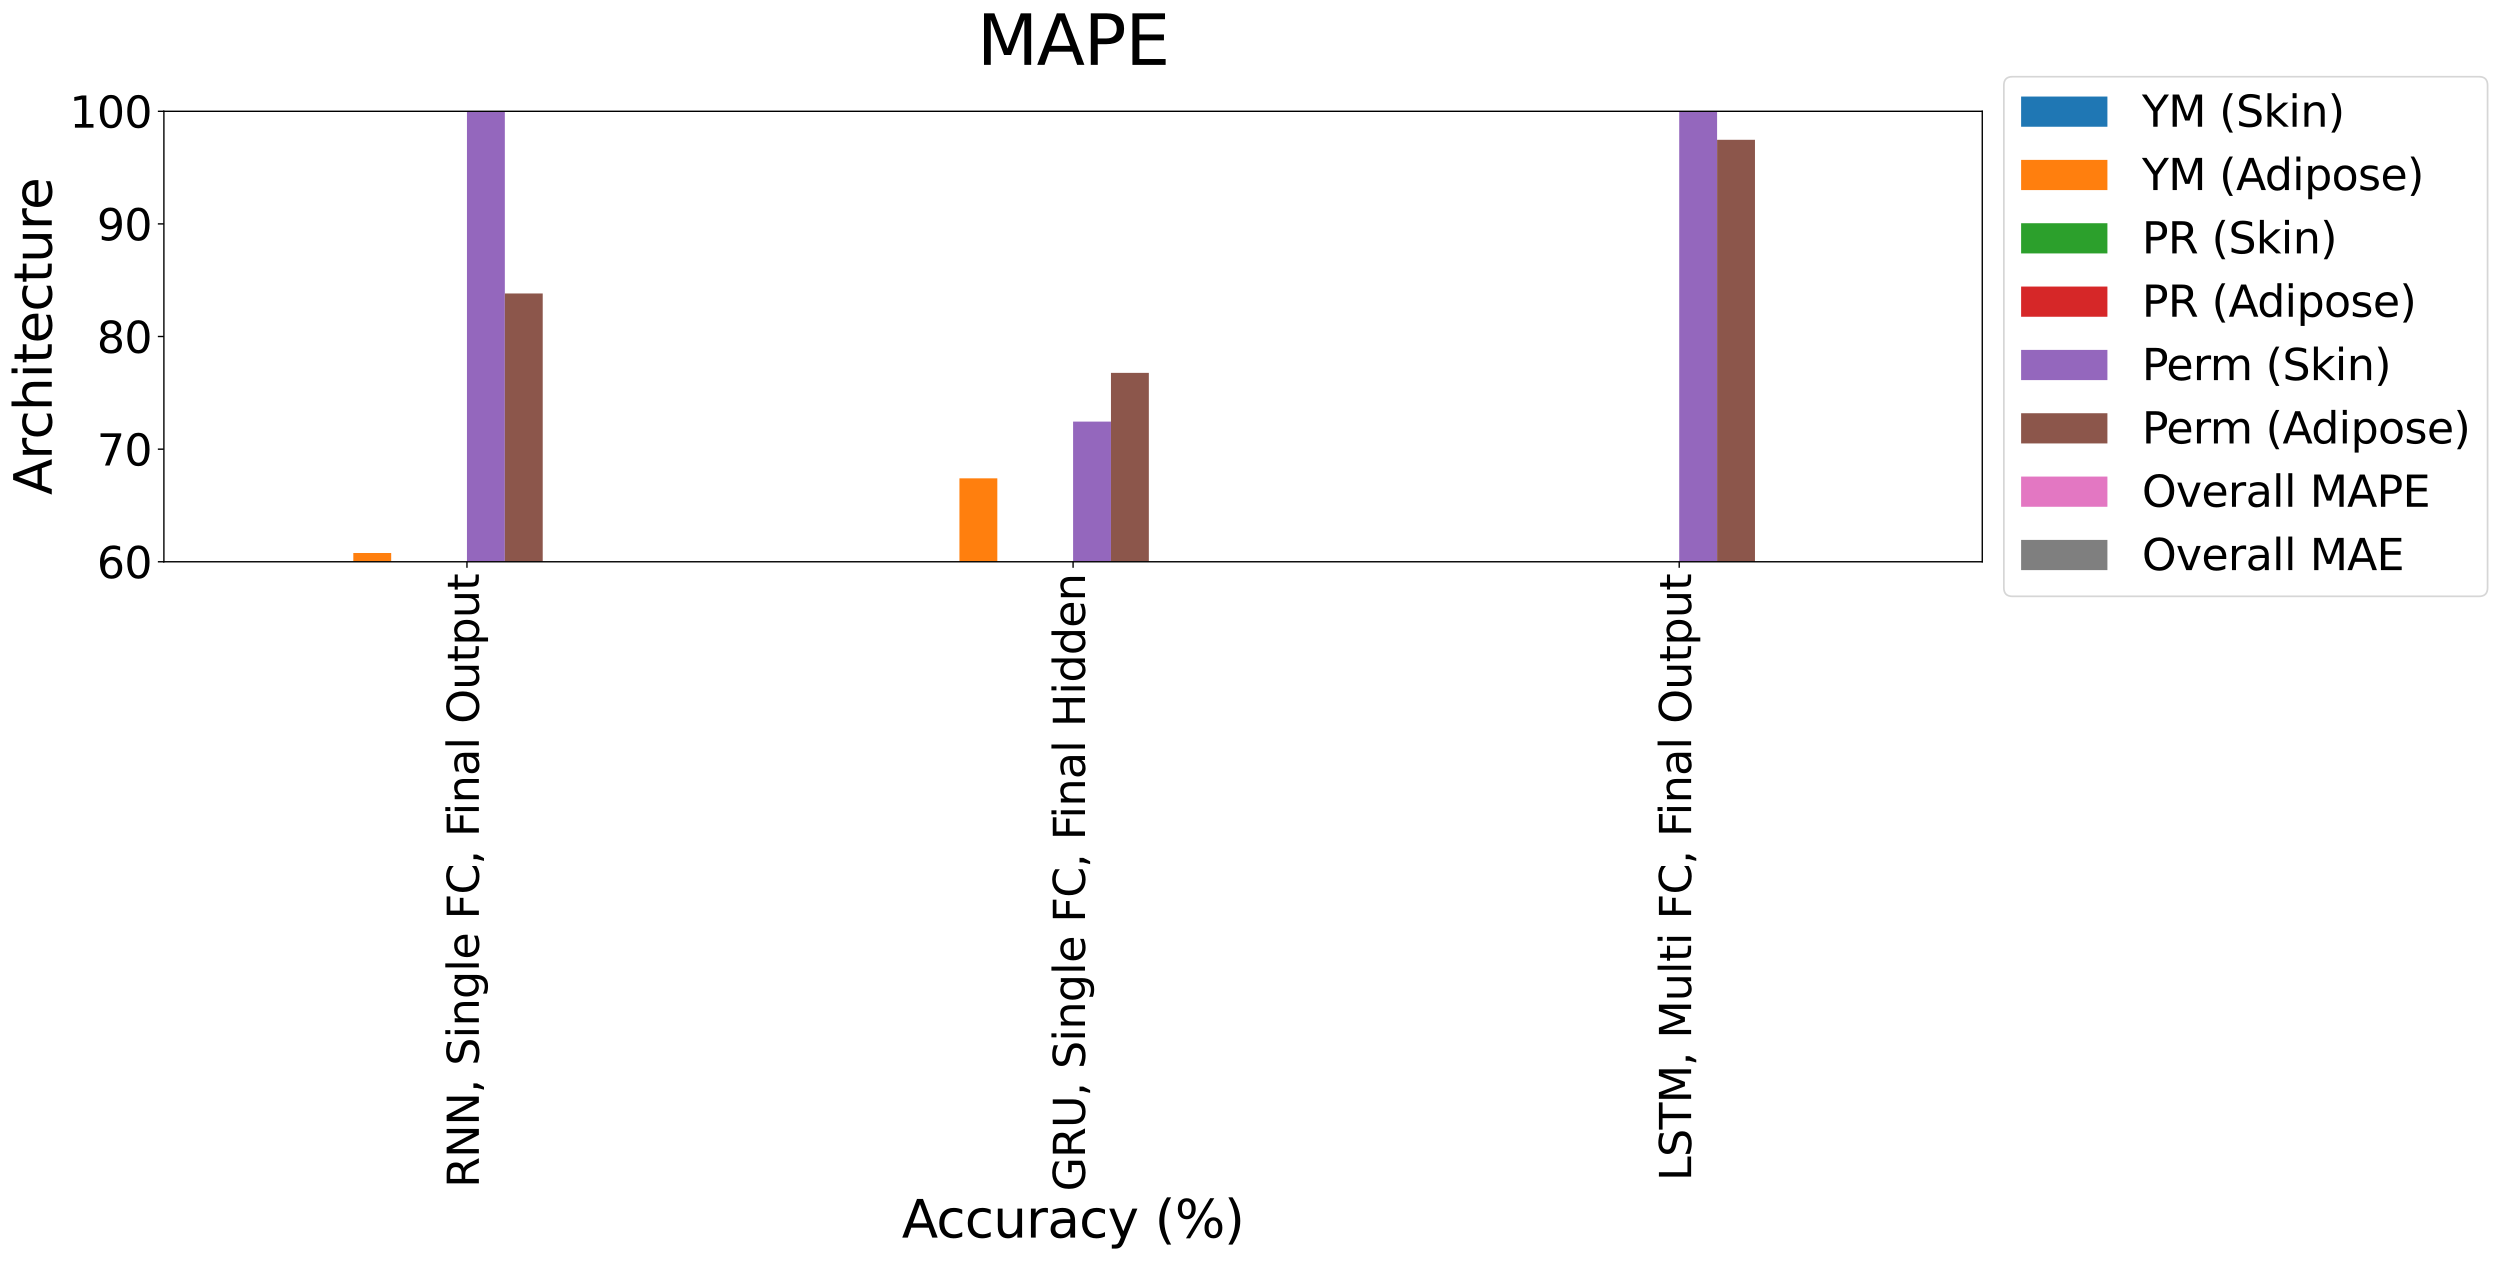 <?xml version="1.0" encoding="utf-8" standalone="no"?>
<!DOCTYPE svg PUBLIC "-//W3C//DTD SVG 1.1//EN"
  "http://www.w3.org/Graphics/SVG/1.1/DTD/svg11.dtd">
<svg xmlns:xlink="http://www.w3.org/1999/xlink" width="1448.4pt" height="730.441pt" viewBox="0 0 1448.4 730.441" xmlns="http://www.w3.org/2000/svg" version="1.1">
 <defs>
  <style type="text/css">*{stroke-linejoin: round; stroke-linecap: butt}</style>
 </defs>
 <g id="figure_1">
  <g id="patch_1">
   <path d="M 0 730.441 
L 1448.4 730.441 
L 1448.4 0 
L 0 0 
z
" style="fill: #ffffff"/>
  </g>
  <g id="axes_1">
   <g id="patch_2">
    <path d="M 94.953 325.464 
L 1148.45 325.464 
L 1148.45 64.473 
L 94.953 64.473 
z
" style="fill: #ffffff"/>
   </g>
   <g id="patch_3">
    <path d="M 182.744 716.951 
L 204.692 716.951 
L 204.692 655.338 
L 182.744 655.338 
z
" clip-path="url(#p87a02149bd)" style="fill: #1f77b4"/>
   </g>
   <g id="patch_4">
    <path d="M 533.91 716.951 
L 555.858 716.951 
L 555.858 624.723 
L 533.91 624.723 
z
" clip-path="url(#p87a02149bd)" style="fill: #1f77b4"/>
   </g>
   <g id="patch_5">
    <path d="M 885.075 716.951 
L 907.023 716.951 
L 907.023 630.593 
L 885.075 630.593 
z
" clip-path="url(#p87a02149bd)" style="fill: #1f77b4"/>
   </g>
   <g id="patch_6">
    <path d="M 204.692 716.951 
L 226.64 716.951 
L 226.64 320.387 
L 204.692 320.387 
z
" clip-path="url(#p87a02149bd)" style="fill: #ff7f0e"/>
   </g>
   <g id="patch_7">
    <path d="M 555.858 716.951 
L 577.806 716.951 
L 577.806 277.128 
L 555.858 277.128 
z
" clip-path="url(#p87a02149bd)" style="fill: #ff7f0e"/>
   </g>
   <g id="patch_8">
    <path d="M 907.023 716.951 
L 928.971 716.951 
L 928.971 332.974 
L 907.023 332.974 
z
" clip-path="url(#p87a02149bd)" style="fill: #ff7f0e"/>
   </g>
   <g id="patch_9">
    <path d="M 226.64 716.951 
L 248.588 716.951 
L 248.588 714.469 
L 226.64 714.469 
z
" clip-path="url(#p87a02149bd)" style="fill: #2ca02c"/>
   </g>
   <g id="patch_10">
    <path d="M 577.806 716.951 
L 599.753 716.951 
L 599.753 712.219 
L 577.806 712.219 
z
" clip-path="url(#p87a02149bd)" style="fill: #2ca02c"/>
   </g>
   <g id="patch_11">
    <path d="M 928.971 716.951 
L 950.919 716.951 
L 950.919 714.856 
L 928.971 714.856 
z
" clip-path="url(#p87a02149bd)" style="fill: #2ca02c"/>
   </g>
   <g id="patch_12">
    <path d="M 248.588 716.951 
L 270.536 716.951 
L 270.536 705.084 
L 248.588 705.084 
z
" clip-path="url(#p87a02149bd)" style="fill: #d62728"/>
   </g>
   <g id="patch_13">
    <path d="M 599.753 716.951 
L 621.701 716.951 
L 621.701 705.563 
L 599.753 705.563 
z
" clip-path="url(#p87a02149bd)" style="fill: #d62728"/>
   </g>
   <g id="patch_14">
    <path d="M 950.919 716.951 
L 972.867 716.951 
L 972.867 708.308 
L 950.919 708.308 
z
" clip-path="url(#p87a02149bd)" style="fill: #d62728"/>
   </g>
   <g id="patch_15">
    <path d="M 270.536 716.951 
L 292.484 716.951 
L 292.484 -120.14 
L 270.536 -120.14 
z
" clip-path="url(#p87a02149bd)" style="fill: #9467bd"/>
   </g>
   <g id="patch_16">
    <path d="M 621.701 716.951 
L 643.649 716.951 
L 643.649 244.273 
L 621.701 244.273 
z
" clip-path="url(#p87a02149bd)" style="fill: #9467bd"/>
   </g>
   <g id="patch_17">
    <path d="M 972.867 716.951 
L 994.815 716.951 
L 994.815 -118.191 
L 972.867 -118.191 
z
" clip-path="url(#p87a02149bd)" style="fill: #9467bd"/>
   </g>
   <g id="patch_18">
    <path d="M 292.484 716.951 
L 314.432 716.951 
L 314.432 170.01 
L 292.484 170.01 
z
" clip-path="url(#p87a02149bd)" style="fill: #8c564b"/>
   </g>
   <g id="patch_19">
    <path d="M 643.649 716.951 
L 665.597 716.951 
L 665.597 216.036 
L 643.649 216.036 
z
" clip-path="url(#p87a02149bd)" style="fill: #8c564b"/>
   </g>
   <g id="patch_20">
    <path d="M 994.815 716.951 
L 1016.762 716.951 
L 1016.762 81.004 
L 994.815 81.004 
z
" clip-path="url(#p87a02149bd)" style="fill: #8c564b"/>
   </g>
   <g id="patch_21">
    <path d="M 314.432 716.951 
L 336.379 716.951 
L 336.379 407.525 
L 314.432 407.525 
z
" clip-path="url(#p87a02149bd)" style="fill: #e377c2"/>
   </g>
   <g id="patch_22">
    <path d="M 665.597 716.951 
L 687.545 716.951 
L 687.545 463.324 
L 665.597 463.324 
z
" clip-path="url(#p87a02149bd)" style="fill: #e377c2"/>
   </g>
   <g id="patch_23">
    <path d="M 1016.762 716.951 
L 1038.71 716.951 
L 1038.71 391.59 
L 1016.762 391.59 
z
" clip-path="url(#p87a02149bd)" style="fill: #e377c2"/>
   </g>
   <g id="patch_24">
    <path d="M 336.379 716.951 
L 358.327 716.951 
L 358.327 714.978 
L 336.379 714.978 
z
" clip-path="url(#p87a02149bd)" style="fill: #7f7f7f"/>
   </g>
   <g id="patch_25">
    <path d="M 687.545 716.951 
L 709.493 716.951 
L 709.493 714.889 
L 687.545 714.889 
z
" clip-path="url(#p87a02149bd)" style="fill: #7f7f7f"/>
   </g>
   <g id="patch_26">
    <path d="M 1038.71 716.951 
L 1060.658 716.951 
L 1060.658 715.237 
L 1038.71 715.237 
z
" clip-path="url(#p87a02149bd)" style="fill: #7f7f7f"/>
   </g>
   <g id="matplotlib.axis_1">
    <g id="xtick_1">
     <g id="line2d_1">
      <defs>
       <path id="m1e919a2908" d="M 0 0 
L 0 3.5 
" style="stroke: #000000; stroke-width: 0.8"/>
      </defs>
      <g>
       <use xlink:href="#m1e919a2908" x="270.536" y="325.464" style="stroke: #000000; stroke-width: 0.8"/>
      </g>
     </g>
     <g id="text_1">
      <!-- RNN, Single FC, Final Output -->
      <g transform="translate(277.434 688.07) rotate(-90) scale(0.25 -0.25)">
       <defs>
        <path id="DejaVuSans-52" d="M 2841 2188 
Q 3044 2119 3236 1894 
Q 3428 1669 3622 1275 
L 4263 0 
L 3584 0 
L 2988 1197 
Q 2756 1666 2539 1819 
Q 2322 1972 1947 1972 
L 1259 1972 
L 1259 0 
L 628 0 
L 628 4666 
L 2053 4666 
Q 2853 4666 3247 4331 
Q 3641 3997 3641 3322 
Q 3641 2881 3436 2590 
Q 3231 2300 2841 2188 
z
M 1259 4147 
L 1259 2491 
L 2053 2491 
Q 2509 2491 2742 2702 
Q 2975 2913 2975 3322 
Q 2975 3731 2742 3939 
Q 2509 4147 2053 4147 
L 1259 4147 
z
" transform="scale(0.016)"/>
        <path id="DejaVuSans-4e" d="M 628 4666 
L 1478 4666 
L 3547 763 
L 3547 4666 
L 4159 4666 
L 4159 0 
L 3309 0 
L 1241 3903 
L 1241 0 
L 628 0 
L 628 4666 
z
" transform="scale(0.016)"/>
        <path id="DejaVuSans-2c" d="M 750 794 
L 1409 794 
L 1409 256 
L 897 -744 
L 494 -744 
L 750 256 
L 750 794 
z
" transform="scale(0.016)"/>
        <path id="DejaVuSans-20" transform="scale(0.016)"/>
        <path id="DejaVuSans-53" d="M 3425 4513 
L 3425 3897 
Q 3066 4069 2747 4153 
Q 2428 4238 2131 4238 
Q 1616 4238 1336 4038 
Q 1056 3838 1056 3469 
Q 1056 3159 1242 3001 
Q 1428 2844 1947 2747 
L 2328 2669 
Q 3034 2534 3370 2195 
Q 3706 1856 3706 1288 
Q 3706 609 3251 259 
Q 2797 -91 1919 -91 
Q 1588 -91 1214 -16 
Q 841 59 441 206 
L 441 856 
Q 825 641 1194 531 
Q 1563 422 1919 422 
Q 2459 422 2753 634 
Q 3047 847 3047 1241 
Q 3047 1584 2836 1778 
Q 2625 1972 2144 2069 
L 1759 2144 
Q 1053 2284 737 2584 
Q 422 2884 422 3419 
Q 422 4038 858 4394 
Q 1294 4750 2059 4750 
Q 2388 4750 2728 4690 
Q 3069 4631 3425 4513 
z
" transform="scale(0.016)"/>
        <path id="DejaVuSans-69" d="M 603 3500 
L 1178 3500 
L 1178 0 
L 603 0 
L 603 3500 
z
M 603 4863 
L 1178 4863 
L 1178 4134 
L 603 4134 
L 603 4863 
z
" transform="scale(0.016)"/>
        <path id="DejaVuSans-6e" d="M 3513 2113 
L 3513 0 
L 2938 0 
L 2938 2094 
Q 2938 2591 2744 2837 
Q 2550 3084 2163 3084 
Q 1697 3084 1428 2787 
Q 1159 2491 1159 1978 
L 1159 0 
L 581 0 
L 581 3500 
L 1159 3500 
L 1159 2956 
Q 1366 3272 1645 3428 
Q 1925 3584 2291 3584 
Q 2894 3584 3203 3211 
Q 3513 2838 3513 2113 
z
" transform="scale(0.016)"/>
        <path id="DejaVuSans-67" d="M 2906 1791 
Q 2906 2416 2648 2759 
Q 2391 3103 1925 3103 
Q 1463 3103 1205 2759 
Q 947 2416 947 1791 
Q 947 1169 1205 825 
Q 1463 481 1925 481 
Q 2391 481 2648 825 
Q 2906 1169 2906 1791 
z
M 3481 434 
Q 3481 -459 3084 -895 
Q 2688 -1331 1869 -1331 
Q 1566 -1331 1297 -1286 
Q 1028 -1241 775 -1147 
L 775 -588 
Q 1028 -725 1275 -790 
Q 1522 -856 1778 -856 
Q 2344 -856 2625 -561 
Q 2906 -266 2906 331 
L 2906 616 
Q 2728 306 2450 153 
Q 2172 0 1784 0 
Q 1141 0 747 490 
Q 353 981 353 1791 
Q 353 2603 747 3093 
Q 1141 3584 1784 3584 
Q 2172 3584 2450 3431 
Q 2728 3278 2906 2969 
L 2906 3500 
L 3481 3500 
L 3481 434 
z
" transform="scale(0.016)"/>
        <path id="DejaVuSans-6c" d="M 603 4863 
L 1178 4863 
L 1178 0 
L 603 0 
L 603 4863 
z
" transform="scale(0.016)"/>
        <path id="DejaVuSans-65" d="M 3597 1894 
L 3597 1613 
L 953 1613 
Q 991 1019 1311 708 
Q 1631 397 2203 397 
Q 2534 397 2845 478 
Q 3156 559 3463 722 
L 3463 178 
Q 3153 47 2828 -22 
Q 2503 -91 2169 -91 
Q 1331 -91 842 396 
Q 353 884 353 1716 
Q 353 2575 817 3079 
Q 1281 3584 2069 3584 
Q 2775 3584 3186 3129 
Q 3597 2675 3597 1894 
z
M 3022 2063 
Q 3016 2534 2758 2815 
Q 2500 3097 2075 3097 
Q 1594 3097 1305 2825 
Q 1016 2553 972 2059 
L 3022 2063 
z
" transform="scale(0.016)"/>
        <path id="DejaVuSans-46" d="M 628 4666 
L 3309 4666 
L 3309 4134 
L 1259 4134 
L 1259 2759 
L 3109 2759 
L 3109 2228 
L 1259 2228 
L 1259 0 
L 628 0 
L 628 4666 
z
" transform="scale(0.016)"/>
        <path id="DejaVuSans-43" d="M 4122 4306 
L 4122 3641 
Q 3803 3938 3442 4084 
Q 3081 4231 2675 4231 
Q 1875 4231 1450 3742 
Q 1025 3253 1025 2328 
Q 1025 1406 1450 917 
Q 1875 428 2675 428 
Q 3081 428 3442 575 
Q 3803 722 4122 1019 
L 4122 359 
Q 3791 134 3420 21 
Q 3050 -91 2638 -91 
Q 1578 -91 968 557 
Q 359 1206 359 2328 
Q 359 3453 968 4101 
Q 1578 4750 2638 4750 
Q 3056 4750 3426 4639 
Q 3797 4528 4122 4306 
z
" transform="scale(0.016)"/>
        <path id="DejaVuSans-61" d="M 2194 1759 
Q 1497 1759 1228 1600 
Q 959 1441 959 1056 
Q 959 750 1161 570 
Q 1363 391 1709 391 
Q 2188 391 2477 730 
Q 2766 1069 2766 1631 
L 2766 1759 
L 2194 1759 
z
M 3341 1997 
L 3341 0 
L 2766 0 
L 2766 531 
Q 2569 213 2275 61 
Q 1981 -91 1556 -91 
Q 1019 -91 701 211 
Q 384 513 384 1019 
Q 384 1609 779 1909 
Q 1175 2209 1959 2209 
L 2766 2209 
L 2766 2266 
Q 2766 2663 2505 2880 
Q 2244 3097 1772 3097 
Q 1472 3097 1187 3025 
Q 903 2953 641 2809 
L 641 3341 
Q 956 3463 1253 3523 
Q 1550 3584 1831 3584 
Q 2591 3584 2966 3190 
Q 3341 2797 3341 1997 
z
" transform="scale(0.016)"/>
        <path id="DejaVuSans-4f" d="M 2522 4238 
Q 1834 4238 1429 3725 
Q 1025 3213 1025 2328 
Q 1025 1447 1429 934 
Q 1834 422 2522 422 
Q 3209 422 3611 934 
Q 4013 1447 4013 2328 
Q 4013 3213 3611 3725 
Q 3209 4238 2522 4238 
z
M 2522 4750 
Q 3503 4750 4090 4092 
Q 4678 3434 4678 2328 
Q 4678 1225 4090 567 
Q 3503 -91 2522 -91 
Q 1538 -91 948 565 
Q 359 1222 359 2328 
Q 359 3434 948 4092 
Q 1538 4750 2522 4750 
z
" transform="scale(0.016)"/>
        <path id="DejaVuSans-75" d="M 544 1381 
L 544 3500 
L 1119 3500 
L 1119 1403 
Q 1119 906 1312 657 
Q 1506 409 1894 409 
Q 2359 409 2629 706 
Q 2900 1003 2900 1516 
L 2900 3500 
L 3475 3500 
L 3475 0 
L 2900 0 
L 2900 538 
Q 2691 219 2414 64 
Q 2138 -91 1772 -91 
Q 1169 -91 856 284 
Q 544 659 544 1381 
z
M 1991 3584 
L 1991 3584 
z
" transform="scale(0.016)"/>
        <path id="DejaVuSans-74" d="M 1172 4494 
L 1172 3500 
L 2356 3500 
L 2356 3053 
L 1172 3053 
L 1172 1153 
Q 1172 725 1289 603 
Q 1406 481 1766 481 
L 2356 481 
L 2356 0 
L 1766 0 
Q 1100 0 847 248 
Q 594 497 594 1153 
L 594 3053 
L 172 3053 
L 172 3500 
L 594 3500 
L 594 4494 
L 1172 4494 
z
" transform="scale(0.016)"/>
        <path id="DejaVuSans-70" d="M 1159 525 
L 1159 -1331 
L 581 -1331 
L 581 3500 
L 1159 3500 
L 1159 2969 
Q 1341 3281 1617 3432 
Q 1894 3584 2278 3584 
Q 2916 3584 3314 3078 
Q 3713 2572 3713 1747 
Q 3713 922 3314 415 
Q 2916 -91 2278 -91 
Q 1894 -91 1617 61 
Q 1341 213 1159 525 
z
M 3116 1747 
Q 3116 2381 2855 2742 
Q 2594 3103 2138 3103 
Q 1681 3103 1420 2742 
Q 1159 2381 1159 1747 
Q 1159 1113 1420 752 
Q 1681 391 2138 391 
Q 2594 391 2855 752 
Q 3116 1113 3116 1747 
z
" transform="scale(0.016)"/>
       </defs>
       <use xlink:href="#DejaVuSans-52"/>
       <use xlink:href="#DejaVuSans-4e" x="69.482"/>
       <use xlink:href="#DejaVuSans-4e" x="144.287"/>
       <use xlink:href="#DejaVuSans-2c" x="219.092"/>
       <use xlink:href="#DejaVuSans-20" x="250.879"/>
       <use xlink:href="#DejaVuSans-53" x="282.666"/>
       <use xlink:href="#DejaVuSans-69" x="346.143"/>
       <use xlink:href="#DejaVuSans-6e" x="373.926"/>
       <use xlink:href="#DejaVuSans-67" x="437.305"/>
       <use xlink:href="#DejaVuSans-6c" x="500.781"/>
       <use xlink:href="#DejaVuSans-65" x="528.564"/>
       <use xlink:href="#DejaVuSans-20" x="590.088"/>
       <use xlink:href="#DejaVuSans-46" x="621.875"/>
       <use xlink:href="#DejaVuSans-43" x="679.395"/>
       <use xlink:href="#DejaVuSans-2c" x="749.219"/>
       <use xlink:href="#DejaVuSans-20" x="781.006"/>
       <use xlink:href="#DejaVuSans-46" x="812.793"/>
       <use xlink:href="#DejaVuSans-69" x="863.062"/>
       <use xlink:href="#DejaVuSans-6e" x="890.846"/>
       <use xlink:href="#DejaVuSans-61" x="954.225"/>
       <use xlink:href="#DejaVuSans-6c" x="1015.504"/>
       <use xlink:href="#DejaVuSans-20" x="1043.287"/>
       <use xlink:href="#DejaVuSans-4f" x="1075.074"/>
       <use xlink:href="#DejaVuSans-75" x="1153.785"/>
       <use xlink:href="#DejaVuSans-74" x="1217.164"/>
       <use xlink:href="#DejaVuSans-70" x="1256.373"/>
       <use xlink:href="#DejaVuSans-75" x="1319.85"/>
       <use xlink:href="#DejaVuSans-74" x="1383.229"/>
      </g>
     </g>
    </g>
    <g id="xtick_2">
     <g id="line2d_2">
      <g>
       <use xlink:href="#m1e919a2908" x="621.701" y="325.464" style="stroke: #000000; stroke-width: 0.8"/>
      </g>
     </g>
     <g id="text_2">
      <!-- GRU, Single FC, Final Hidden -->
      <g transform="translate(628.6 690.206) rotate(-90) scale(0.25 -0.25)">
       <defs>
        <path id="DejaVuSans-47" d="M 3809 666 
L 3809 1919 
L 2778 1919 
L 2778 2438 
L 4434 2438 
L 4434 434 
Q 4069 175 3628 42 
Q 3188 -91 2688 -91 
Q 1594 -91 976 548 
Q 359 1188 359 2328 
Q 359 3472 976 4111 
Q 1594 4750 2688 4750 
Q 3144 4750 3555 4637 
Q 3966 4525 4313 4306 
L 4313 3634 
Q 3963 3931 3569 4081 
Q 3175 4231 2741 4231 
Q 1884 4231 1454 3753 
Q 1025 3275 1025 2328 
Q 1025 1384 1454 906 
Q 1884 428 2741 428 
Q 3075 428 3337 486 
Q 3600 544 3809 666 
z
" transform="scale(0.016)"/>
        <path id="DejaVuSans-55" d="M 556 4666 
L 1191 4666 
L 1191 1831 
Q 1191 1081 1462 751 
Q 1734 422 2344 422 
Q 2950 422 3222 751 
Q 3494 1081 3494 1831 
L 3494 4666 
L 4128 4666 
L 4128 1753 
Q 4128 841 3676 375 
Q 3225 -91 2344 -91 
Q 1459 -91 1007 375 
Q 556 841 556 1753 
L 556 4666 
z
" transform="scale(0.016)"/>
        <path id="DejaVuSans-48" d="M 628 4666 
L 1259 4666 
L 1259 2753 
L 3553 2753 
L 3553 4666 
L 4184 4666 
L 4184 0 
L 3553 0 
L 3553 2222 
L 1259 2222 
L 1259 0 
L 628 0 
L 628 4666 
z
" transform="scale(0.016)"/>
        <path id="DejaVuSans-64" d="M 2906 2969 
L 2906 4863 
L 3481 4863 
L 3481 0 
L 2906 0 
L 2906 525 
Q 2725 213 2448 61 
Q 2172 -91 1784 -91 
Q 1150 -91 751 415 
Q 353 922 353 1747 
Q 353 2572 751 3078 
Q 1150 3584 1784 3584 
Q 2172 3584 2448 3432 
Q 2725 3281 2906 2969 
z
M 947 1747 
Q 947 1113 1208 752 
Q 1469 391 1925 391 
Q 2381 391 2643 752 
Q 2906 1113 2906 1747 
Q 2906 2381 2643 2742 
Q 2381 3103 1925 3103 
Q 1469 3103 1208 2742 
Q 947 2381 947 1747 
z
" transform="scale(0.016)"/>
       </defs>
       <use xlink:href="#DejaVuSans-47"/>
       <use xlink:href="#DejaVuSans-52" x="77.49"/>
       <use xlink:href="#DejaVuSans-55" x="146.973"/>
       <use xlink:href="#DejaVuSans-2c" x="220.166"/>
       <use xlink:href="#DejaVuSans-20" x="251.953"/>
       <use xlink:href="#DejaVuSans-53" x="283.74"/>
       <use xlink:href="#DejaVuSans-69" x="347.217"/>
       <use xlink:href="#DejaVuSans-6e" x="375"/>
       <use xlink:href="#DejaVuSans-67" x="438.379"/>
       <use xlink:href="#DejaVuSans-6c" x="501.855"/>
       <use xlink:href="#DejaVuSans-65" x="529.639"/>
       <use xlink:href="#DejaVuSans-20" x="591.162"/>
       <use xlink:href="#DejaVuSans-46" x="622.949"/>
       <use xlink:href="#DejaVuSans-43" x="680.469"/>
       <use xlink:href="#DejaVuSans-2c" x="750.293"/>
       <use xlink:href="#DejaVuSans-20" x="782.08"/>
       <use xlink:href="#DejaVuSans-46" x="813.867"/>
       <use xlink:href="#DejaVuSans-69" x="864.137"/>
       <use xlink:href="#DejaVuSans-6e" x="891.92"/>
       <use xlink:href="#DejaVuSans-61" x="955.299"/>
       <use xlink:href="#DejaVuSans-6c" x="1016.578"/>
       <use xlink:href="#DejaVuSans-20" x="1044.361"/>
       <use xlink:href="#DejaVuSans-48" x="1076.148"/>
       <use xlink:href="#DejaVuSans-69" x="1151.344"/>
       <use xlink:href="#DejaVuSans-64" x="1179.127"/>
       <use xlink:href="#DejaVuSans-64" x="1242.604"/>
       <use xlink:href="#DejaVuSans-65" x="1306.08"/>
       <use xlink:href="#DejaVuSans-6e" x="1367.604"/>
      </g>
     </g>
    </g>
    <g id="xtick_3">
     <g id="line2d_3">
      <g>
       <use xlink:href="#m1e919a2908" x="972.867" y="325.464" style="stroke: #000000; stroke-width: 0.8"/>
      </g>
     </g>
     <g id="text_3">
      <!-- LSTM, Multi FC, Final Output -->
      <g transform="translate(979.765 684.179) rotate(-90) scale(0.25 -0.25)">
       <defs>
        <path id="DejaVuSans-4c" d="M 628 4666 
L 1259 4666 
L 1259 531 
L 3531 531 
L 3531 0 
L 628 0 
L 628 4666 
z
" transform="scale(0.016)"/>
        <path id="DejaVuSans-54" d="M -19 4666 
L 3928 4666 
L 3928 4134 
L 2272 4134 
L 2272 0 
L 1638 0 
L 1638 4134 
L -19 4134 
L -19 4666 
z
" transform="scale(0.016)"/>
        <path id="DejaVuSans-4d" d="M 628 4666 
L 1569 4666 
L 2759 1491 
L 3956 4666 
L 4897 4666 
L 4897 0 
L 4281 0 
L 4281 4097 
L 3078 897 
L 2444 897 
L 1241 4097 
L 1241 0 
L 628 0 
L 628 4666 
z
" transform="scale(0.016)"/>
       </defs>
       <use xlink:href="#DejaVuSans-4c"/>
       <use xlink:href="#DejaVuSans-53" x="55.713"/>
       <use xlink:href="#DejaVuSans-54" x="119.189"/>
       <use xlink:href="#DejaVuSans-4d" x="180.273"/>
       <use xlink:href="#DejaVuSans-2c" x="266.553"/>
       <use xlink:href="#DejaVuSans-20" x="298.34"/>
       <use xlink:href="#DejaVuSans-4d" x="330.127"/>
       <use xlink:href="#DejaVuSans-75" x="416.406"/>
       <use xlink:href="#DejaVuSans-6c" x="479.785"/>
       <use xlink:href="#DejaVuSans-74" x="507.568"/>
       <use xlink:href="#DejaVuSans-69" x="546.777"/>
       <use xlink:href="#DejaVuSans-20" x="574.561"/>
       <use xlink:href="#DejaVuSans-46" x="606.348"/>
       <use xlink:href="#DejaVuSans-43" x="663.867"/>
       <use xlink:href="#DejaVuSans-2c" x="733.691"/>
       <use xlink:href="#DejaVuSans-20" x="765.479"/>
       <use xlink:href="#DejaVuSans-46" x="797.266"/>
       <use xlink:href="#DejaVuSans-69" x="847.535"/>
       <use xlink:href="#DejaVuSans-6e" x="875.318"/>
       <use xlink:href="#DejaVuSans-61" x="938.697"/>
       <use xlink:href="#DejaVuSans-6c" x="999.977"/>
       <use xlink:href="#DejaVuSans-20" x="1027.76"/>
       <use xlink:href="#DejaVuSans-4f" x="1059.547"/>
       <use xlink:href="#DejaVuSans-75" x="1138.258"/>
       <use xlink:href="#DejaVuSans-74" x="1201.637"/>
       <use xlink:href="#DejaVuSans-70" x="1240.846"/>
       <use xlink:href="#DejaVuSans-75" x="1304.322"/>
       <use xlink:href="#DejaVuSans-74" x="1367.701"/>
      </g>
     </g>
    </g>
    <g id="text_4">
     <!-- Accuracy (%) -->
     <g transform="translate(522.493 717.002) scale(0.3 -0.3)">
      <defs>
       <path id="DejaVuSans-41" d="M 2188 4044 
L 1331 1722 
L 3047 1722 
L 2188 4044 
z
M 1831 4666 
L 2547 4666 
L 4325 0 
L 3669 0 
L 3244 1197 
L 1141 1197 
L 716 0 
L 50 0 
L 1831 4666 
z
" transform="scale(0.016)"/>
       <path id="DejaVuSans-63" d="M 3122 3366 
L 3122 2828 
Q 2878 2963 2633 3030 
Q 2388 3097 2138 3097 
Q 1578 3097 1268 2742 
Q 959 2388 959 1747 
Q 959 1106 1268 751 
Q 1578 397 2138 397 
Q 2388 397 2633 464 
Q 2878 531 3122 666 
L 3122 134 
Q 2881 22 2623 -34 
Q 2366 -91 2075 -91 
Q 1284 -91 818 406 
Q 353 903 353 1747 
Q 353 2603 823 3093 
Q 1294 3584 2113 3584 
Q 2378 3584 2631 3529 
Q 2884 3475 3122 3366 
z
" transform="scale(0.016)"/>
       <path id="DejaVuSans-72" d="M 2631 2963 
Q 2534 3019 2420 3045 
Q 2306 3072 2169 3072 
Q 1681 3072 1420 2755 
Q 1159 2438 1159 1844 
L 1159 0 
L 581 0 
L 581 3500 
L 1159 3500 
L 1159 2956 
Q 1341 3275 1631 3429 
Q 1922 3584 2338 3584 
Q 2397 3584 2469 3576 
Q 2541 3569 2628 3553 
L 2631 2963 
z
" transform="scale(0.016)"/>
       <path id="DejaVuSans-79" d="M 2059 -325 
Q 1816 -950 1584 -1140 
Q 1353 -1331 966 -1331 
L 506 -1331 
L 506 -850 
L 844 -850 
Q 1081 -850 1212 -737 
Q 1344 -625 1503 -206 
L 1606 56 
L 191 3500 
L 800 3500 
L 1894 763 
L 2988 3500 
L 3597 3500 
L 2059 -325 
z
" transform="scale(0.016)"/>
       <path id="DejaVuSans-28" d="M 1984 4856 
Q 1566 4138 1362 3434 
Q 1159 2731 1159 2009 
Q 1159 1288 1364 580 
Q 1569 -128 1984 -844 
L 1484 -844 
Q 1016 -109 783 600 
Q 550 1309 550 2009 
Q 550 2706 781 3412 
Q 1013 4119 1484 4856 
L 1984 4856 
z
" transform="scale(0.016)"/>
       <path id="DejaVuSans-25" d="M 4653 2053 
Q 4381 2053 4226 1822 
Q 4072 1591 4072 1178 
Q 4072 772 4226 539 
Q 4381 306 4653 306 
Q 4919 306 5073 539 
Q 5228 772 5228 1178 
Q 5228 1588 5073 1820 
Q 4919 2053 4653 2053 
z
M 4653 2450 
Q 5147 2450 5437 2106 
Q 5728 1763 5728 1178 
Q 5728 594 5436 251 
Q 5144 -91 4653 -91 
Q 4153 -91 3862 251 
Q 3572 594 3572 1178 
Q 3572 1766 3864 2108 
Q 4156 2450 4653 2450 
z
M 1428 4353 
Q 1159 4353 1004 4120 
Q 850 3888 850 3481 
Q 850 3069 1003 2837 
Q 1156 2606 1428 2606 
Q 1700 2606 1854 2837 
Q 2009 3069 2009 3481 
Q 2009 3884 1853 4118 
Q 1697 4353 1428 4353 
z
M 4250 4750 
L 4750 4750 
L 1831 -91 
L 1331 -91 
L 4250 4750 
z
M 1428 4750 
Q 1922 4750 2215 4408 
Q 2509 4066 2509 3481 
Q 2509 2891 2217 2550 
Q 1925 2209 1428 2209 
Q 931 2209 642 2551 
Q 353 2894 353 3481 
Q 353 4063 643 4406 
Q 934 4750 1428 4750 
z
" transform="scale(0.016)"/>
       <path id="DejaVuSans-29" d="M 513 4856 
L 1013 4856 
Q 1481 4119 1714 3412 
Q 1947 2706 1947 2009 
Q 1947 1309 1714 600 
Q 1481 -109 1013 -844 
L 513 -844 
Q 928 -128 1133 580 
Q 1338 1288 1338 2009 
Q 1338 2731 1133 3434 
Q 928 4138 513 4856 
z
" transform="scale(0.016)"/>
      </defs>
      <use xlink:href="#DejaVuSans-41"/>
      <use xlink:href="#DejaVuSans-63" x="66.658"/>
      <use xlink:href="#DejaVuSans-63" x="121.639"/>
      <use xlink:href="#DejaVuSans-75" x="176.619"/>
      <use xlink:href="#DejaVuSans-72" x="239.998"/>
      <use xlink:href="#DejaVuSans-61" x="281.111"/>
      <use xlink:href="#DejaVuSans-63" x="342.391"/>
      <use xlink:href="#DejaVuSans-79" x="397.371"/>
      <use xlink:href="#DejaVuSans-20" x="456.551"/>
      <use xlink:href="#DejaVuSans-28" x="488.338"/>
      <use xlink:href="#DejaVuSans-25" x="527.352"/>
      <use xlink:href="#DejaVuSans-29" x="622.371"/>
     </g>
    </g>
   </g>
   <g id="matplotlib.axis_2">
    <g id="ytick_1">
     <g id="line2d_4">
      <defs>
       <path id="m27bd65cce4" d="M 0 0 
L -3.5 0 
" style="stroke: #000000; stroke-width: 0.8"/>
      </defs>
      <g>
       <use xlink:href="#m27bd65cce4" x="94.953" y="325.464" style="stroke: #000000; stroke-width: 0.8"/>
      </g>
     </g>
     <g id="text_5">
      <!-- 60 -->
      <g transform="translate(56.141 334.962) scale(0.25 -0.25)">
       <defs>
        <path id="DejaVuSans-36" d="M 2113 2584 
Q 1688 2584 1439 2293 
Q 1191 2003 1191 1497 
Q 1191 994 1439 701 
Q 1688 409 2113 409 
Q 2538 409 2786 701 
Q 3034 994 3034 1497 
Q 3034 2003 2786 2293 
Q 2538 2584 2113 2584 
z
M 3366 4563 
L 3366 3988 
Q 3128 4100 2886 4159 
Q 2644 4219 2406 4219 
Q 1781 4219 1451 3797 
Q 1122 3375 1075 2522 
Q 1259 2794 1537 2939 
Q 1816 3084 2150 3084 
Q 2853 3084 3261 2657 
Q 3669 2231 3669 1497 
Q 3669 778 3244 343 
Q 2819 -91 2113 -91 
Q 1303 -91 875 529 
Q 447 1150 447 2328 
Q 447 3434 972 4092 
Q 1497 4750 2381 4750 
Q 2619 4750 2861 4703 
Q 3103 4656 3366 4563 
z
" transform="scale(0.016)"/>
        <path id="DejaVuSans-30" d="M 2034 4250 
Q 1547 4250 1301 3770 
Q 1056 3291 1056 2328 
Q 1056 1369 1301 889 
Q 1547 409 2034 409 
Q 2525 409 2770 889 
Q 3016 1369 3016 2328 
Q 3016 3291 2770 3770 
Q 2525 4250 2034 4250 
z
M 2034 4750 
Q 2819 4750 3233 4129 
Q 3647 3509 3647 2328 
Q 3647 1150 3233 529 
Q 2819 -91 2034 -91 
Q 1250 -91 836 529 
Q 422 1150 422 2328 
Q 422 3509 836 4129 
Q 1250 4750 2034 4750 
z
" transform="scale(0.016)"/>
       </defs>
       <use xlink:href="#DejaVuSans-36"/>
       <use xlink:href="#DejaVuSans-30" x="63.623"/>
      </g>
     </g>
    </g>
    <g id="ytick_2">
     <g id="line2d_5">
      <g>
       <use xlink:href="#m27bd65cce4" x="94.953" y="260.216" style="stroke: #000000; stroke-width: 0.8"/>
      </g>
     </g>
     <g id="text_6">
      <!-- 70 -->
      <g transform="translate(56.141 269.714) scale(0.25 -0.25)">
       <defs>
        <path id="DejaVuSans-37" d="M 525 4666 
L 3525 4666 
L 3525 4397 
L 1831 0 
L 1172 0 
L 2766 4134 
L 525 4134 
L 525 4666 
z
" transform="scale(0.016)"/>
       </defs>
       <use xlink:href="#DejaVuSans-37"/>
       <use xlink:href="#DejaVuSans-30" x="63.623"/>
      </g>
     </g>
    </g>
    <g id="ytick_3">
     <g id="line2d_6">
      <g>
       <use xlink:href="#m27bd65cce4" x="94.953" y="194.969" style="stroke: #000000; stroke-width: 0.8"/>
      </g>
     </g>
     <g id="text_7">
      <!-- 80 -->
      <g transform="translate(56.141 204.467) scale(0.25 -0.25)">
       <defs>
        <path id="DejaVuSans-38" d="M 2034 2216 
Q 1584 2216 1326 1975 
Q 1069 1734 1069 1313 
Q 1069 891 1326 650 
Q 1584 409 2034 409 
Q 2484 409 2743 651 
Q 3003 894 3003 1313 
Q 3003 1734 2745 1975 
Q 2488 2216 2034 2216 
z
M 1403 2484 
Q 997 2584 770 2862 
Q 544 3141 544 3541 
Q 544 4100 942 4425 
Q 1341 4750 2034 4750 
Q 2731 4750 3128 4425 
Q 3525 4100 3525 3541 
Q 3525 3141 3298 2862 
Q 3072 2584 2669 2484 
Q 3125 2378 3379 2068 
Q 3634 1759 3634 1313 
Q 3634 634 3220 271 
Q 2806 -91 2034 -91 
Q 1263 -91 848 271 
Q 434 634 434 1313 
Q 434 1759 690 2068 
Q 947 2378 1403 2484 
z
M 1172 3481 
Q 1172 3119 1398 2916 
Q 1625 2713 2034 2713 
Q 2441 2713 2670 2916 
Q 2900 3119 2900 3481 
Q 2900 3844 2670 4047 
Q 2441 4250 2034 4250 
Q 1625 4250 1398 4047 
Q 1172 3844 1172 3481 
z
" transform="scale(0.016)"/>
       </defs>
       <use xlink:href="#DejaVuSans-38"/>
       <use xlink:href="#DejaVuSans-30" x="63.623"/>
      </g>
     </g>
    </g>
    <g id="ytick_4">
     <g id="line2d_7">
      <g>
       <use xlink:href="#m27bd65cce4" x="94.953" y="129.721" style="stroke: #000000; stroke-width: 0.8"/>
      </g>
     </g>
     <g id="text_8">
      <!-- 90 -->
      <g transform="translate(56.141 139.219) scale(0.25 -0.25)">
       <defs>
        <path id="DejaVuSans-39" d="M 703 97 
L 703 672 
Q 941 559 1184 500 
Q 1428 441 1663 441 
Q 2288 441 2617 861 
Q 2947 1281 2994 2138 
Q 2813 1869 2534 1725 
Q 2256 1581 1919 1581 
Q 1219 1581 811 2004 
Q 403 2428 403 3163 
Q 403 3881 828 4315 
Q 1253 4750 1959 4750 
Q 2769 4750 3195 4129 
Q 3622 3509 3622 2328 
Q 3622 1225 3098 567 
Q 2575 -91 1691 -91 
Q 1453 -91 1209 -44 
Q 966 3 703 97 
z
M 1959 2075 
Q 2384 2075 2632 2365 
Q 2881 2656 2881 3163 
Q 2881 3666 2632 3958 
Q 2384 4250 1959 4250 
Q 1534 4250 1286 3958 
Q 1038 3666 1038 3163 
Q 1038 2656 1286 2365 
Q 1534 2075 1959 2075 
z
" transform="scale(0.016)"/>
       </defs>
       <use xlink:href="#DejaVuSans-39"/>
       <use xlink:href="#DejaVuSans-30" x="63.623"/>
      </g>
     </g>
    </g>
    <g id="ytick_5">
     <g id="line2d_8">
      <g>
       <use xlink:href="#m27bd65cce4" x="94.953" y="64.473" style="stroke: #000000; stroke-width: 0.8"/>
      </g>
     </g>
     <g id="text_9">
      <!-- 100 -->
      <g transform="translate(40.234 73.971) scale(0.25 -0.25)">
       <defs>
        <path id="DejaVuSans-31" d="M 794 531 
L 1825 531 
L 1825 4091 
L 703 3866 
L 703 4441 
L 1819 4666 
L 2450 4666 
L 2450 531 
L 3481 531 
L 3481 0 
L 794 0 
L 794 531 
z
" transform="scale(0.016)"/>
       </defs>
       <use xlink:href="#DejaVuSans-31"/>
       <use xlink:href="#DejaVuSans-30" x="63.623"/>
       <use xlink:href="#DejaVuSans-30" x="127.246"/>
      </g>
     </g>
    </g>
    <g id="text_10">
     <!-- Architecture -->
     <g transform="translate(29.995 286.783) rotate(-90) scale(0.3 -0.3)">
      <defs>
       <path id="DejaVuSans-68" d="M 3513 2113 
L 3513 0 
L 2938 0 
L 2938 2094 
Q 2938 2591 2744 2837 
Q 2550 3084 2163 3084 
Q 1697 3084 1428 2787 
Q 1159 2491 1159 1978 
L 1159 0 
L 581 0 
L 581 4863 
L 1159 4863 
L 1159 2956 
Q 1366 3272 1645 3428 
Q 1925 3584 2291 3584 
Q 2894 3584 3203 3211 
Q 3513 2838 3513 2113 
z
" transform="scale(0.016)"/>
      </defs>
      <use xlink:href="#DejaVuSans-41"/>
      <use xlink:href="#DejaVuSans-72" x="68.408"/>
      <use xlink:href="#DejaVuSans-63" x="107.271"/>
      <use xlink:href="#DejaVuSans-68" x="162.252"/>
      <use xlink:href="#DejaVuSans-69" x="225.631"/>
      <use xlink:href="#DejaVuSans-74" x="253.414"/>
      <use xlink:href="#DejaVuSans-65" x="292.623"/>
      <use xlink:href="#DejaVuSans-63" x="354.146"/>
      <use xlink:href="#DejaVuSans-74" x="409.127"/>
      <use xlink:href="#DejaVuSans-75" x="448.336"/>
      <use xlink:href="#DejaVuSans-72" x="511.715"/>
      <use xlink:href="#DejaVuSans-65" x="550.578"/>
     </g>
    </g>
   </g>
   <g id="patch_27">
    <path d="M 94.953 325.464 
L 94.953 64.473 
" style="fill: none; stroke: #000000; stroke-width: 0.8; stroke-linejoin: miter; stroke-linecap: square"/>
   </g>
   <g id="patch_28">
    <path d="M 1148.45 325.464 
L 1148.45 64.473 
" style="fill: none; stroke: #000000; stroke-width: 0.8; stroke-linejoin: miter; stroke-linecap: square"/>
   </g>
   <g id="patch_29">
    <path d="M 94.953 325.464 
L 1148.45 325.464 
" style="fill: none; stroke: #000000; stroke-width: 0.8; stroke-linejoin: miter; stroke-linecap: square"/>
   </g>
   <g id="patch_30">
    <path d="M 94.953 64.473 
L 1148.45 64.473 
" style="fill: none; stroke: #000000; stroke-width: 0.8; stroke-linejoin: miter; stroke-linecap: square"/>
   </g>
   <g id="text_11">
    <!-- MAPE -->
    <g transform="translate(566.067 37.594) scale(0.4 -0.4)">
     <defs>
      <path id="DejaVuSans-50" d="M 1259 4147 
L 1259 2394 
L 2053 2394 
Q 2494 2394 2734 2622 
Q 2975 2850 2975 3272 
Q 2975 3691 2734 3919 
Q 2494 4147 2053 4147 
L 1259 4147 
z
M 628 4666 
L 2053 4666 
Q 2838 4666 3239 4311 
Q 3641 3956 3641 3272 
Q 3641 2581 3239 2228 
Q 2838 1875 2053 1875 
L 1259 1875 
L 1259 0 
L 628 0 
L 628 4666 
z
" transform="scale(0.016)"/>
      <path id="DejaVuSans-45" d="M 628 4666 
L 3578 4666 
L 3578 4134 
L 1259 4134 
L 1259 2753 
L 3481 2753 
L 3481 2222 
L 1259 2222 
L 1259 531 
L 3634 531 
L 3634 0 
L 628 0 
L 628 4666 
z
" transform="scale(0.016)"/>
     </defs>
     <use xlink:href="#DejaVuSans-4d"/>
     <use xlink:href="#DejaVuSans-41" x="86.279"/>
     <use xlink:href="#DejaVuSans-50" x="154.688"/>
     <use xlink:href="#DejaVuSans-45" x="214.99"/>
    </g>
   </g>
   <g id="legend_1">
    <g id="patch_31">
     <path d="M 1165.95 345.5 
L 1436.2 345.5 
Q 1441.2 345.5 1441.2 340.5 
L 1441.2 49.437 
Q 1441.2 44.437 1436.2 44.437 
L 1165.95 44.437 
Q 1160.95 44.437 1160.95 49.437 
L 1160.95 340.5 
Q 1160.95 345.5 1165.95 345.5 
z
" style="fill: #ffffff; opacity: 0.8; stroke: #cccccc; stroke-linejoin: miter"/>
    </g>
    <g id="patch_32">
     <path d="M 1170.95 73.433 
L 1220.95 73.433 
L 1220.95 55.933 
L 1170.95 55.933 
z
" style="fill: #1f77b4"/>
    </g>
    <g id="text_12">
     <!-- YM (Skin) -->
     <g transform="translate(1240.95 73.433) scale(0.25 -0.25)">
      <defs>
       <path id="DejaVuSans-59" d="M -13 4666 
L 666 4666 
L 1959 2747 
L 3244 4666 
L 3922 4666 
L 2272 2222 
L 2272 0 
L 1638 0 
L 1638 2222 
L -13 4666 
z
" transform="scale(0.016)"/>
       <path id="DejaVuSans-6b" d="M 581 4863 
L 1159 4863 
L 1159 1991 
L 2875 3500 
L 3609 3500 
L 1753 1863 
L 3688 0 
L 2938 0 
L 1159 1709 
L 1159 0 
L 581 0 
L 581 4863 
z
" transform="scale(0.016)"/>
      </defs>
      <use xlink:href="#DejaVuSans-59"/>
      <use xlink:href="#DejaVuSans-4d" x="61.084"/>
      <use xlink:href="#DejaVuSans-20" x="147.363"/>
      <use xlink:href="#DejaVuSans-28" x="179.15"/>
      <use xlink:href="#DejaVuSans-53" x="218.164"/>
      <use xlink:href="#DejaVuSans-6b" x="281.641"/>
      <use xlink:href="#DejaVuSans-69" x="339.551"/>
      <use xlink:href="#DejaVuSans-6e" x="367.334"/>
      <use xlink:href="#DejaVuSans-29" x="430.713"/>
     </g>
    </g>
    <g id="patch_33">
     <path d="M 1170.95 110.129 
L 1220.95 110.129 
L 1220.95 92.629 
L 1170.95 92.629 
z
" style="fill: #ff7f0e"/>
    </g>
    <g id="text_13">
     <!-- YM (Adipose) -->
     <g transform="translate(1240.95 110.129) scale(0.25 -0.25)">
      <defs>
       <path id="DejaVuSans-6f" d="M 1959 3097 
Q 1497 3097 1228 2736 
Q 959 2375 959 1747 
Q 959 1119 1226 758 
Q 1494 397 1959 397 
Q 2419 397 2687 759 
Q 2956 1122 2956 1747 
Q 2956 2369 2687 2733 
Q 2419 3097 1959 3097 
z
M 1959 3584 
Q 2709 3584 3137 3096 
Q 3566 2609 3566 1747 
Q 3566 888 3137 398 
Q 2709 -91 1959 -91 
Q 1206 -91 779 398 
Q 353 888 353 1747 
Q 353 2609 779 3096 
Q 1206 3584 1959 3584 
z
" transform="scale(0.016)"/>
       <path id="DejaVuSans-73" d="M 2834 3397 
L 2834 2853 
Q 2591 2978 2328 3040 
Q 2066 3103 1784 3103 
Q 1356 3103 1142 2972 
Q 928 2841 928 2578 
Q 928 2378 1081 2264 
Q 1234 2150 1697 2047 
L 1894 2003 
Q 2506 1872 2764 1633 
Q 3022 1394 3022 966 
Q 3022 478 2636 193 
Q 2250 -91 1575 -91 
Q 1294 -91 989 -36 
Q 684 19 347 128 
L 347 722 
Q 666 556 975 473 
Q 1284 391 1588 391 
Q 1994 391 2212 530 
Q 2431 669 2431 922 
Q 2431 1156 2273 1281 
Q 2116 1406 1581 1522 
L 1381 1569 
Q 847 1681 609 1914 
Q 372 2147 372 2553 
Q 372 3047 722 3315 
Q 1072 3584 1716 3584 
Q 2034 3584 2315 3537 
Q 2597 3491 2834 3397 
z
" transform="scale(0.016)"/>
      </defs>
      <use xlink:href="#DejaVuSans-59"/>
      <use xlink:href="#DejaVuSans-4d" x="61.084"/>
      <use xlink:href="#DejaVuSans-20" x="147.363"/>
      <use xlink:href="#DejaVuSans-28" x="179.15"/>
      <use xlink:href="#DejaVuSans-41" x="218.164"/>
      <use xlink:href="#DejaVuSans-64" x="284.822"/>
      <use xlink:href="#DejaVuSans-69" x="348.299"/>
      <use xlink:href="#DejaVuSans-70" x="376.082"/>
      <use xlink:href="#DejaVuSans-6f" x="439.559"/>
      <use xlink:href="#DejaVuSans-73" x="500.74"/>
      <use xlink:href="#DejaVuSans-65" x="552.84"/>
      <use xlink:href="#DejaVuSans-29" x="614.363"/>
     </g>
    </g>
    <g id="patch_34">
     <path d="M 1170.95 146.824 
L 1220.95 146.824 
L 1220.95 129.324 
L 1170.95 129.324 
z
" style="fill: #2ca02c"/>
    </g>
    <g id="text_14">
     <!-- PR (Skin) -->
     <g transform="translate(1240.95 146.824) scale(0.25 -0.25)">
      <use xlink:href="#DejaVuSans-50"/>
      <use xlink:href="#DejaVuSans-52" x="60.303"/>
      <use xlink:href="#DejaVuSans-20" x="129.785"/>
      <use xlink:href="#DejaVuSans-28" x="161.572"/>
      <use xlink:href="#DejaVuSans-53" x="200.586"/>
      <use xlink:href="#DejaVuSans-6b" x="264.062"/>
      <use xlink:href="#DejaVuSans-69" x="321.973"/>
      <use xlink:href="#DejaVuSans-6e" x="349.756"/>
      <use xlink:href="#DejaVuSans-29" x="413.135"/>
     </g>
    </g>
    <g id="patch_35">
     <path d="M 1170.95 183.519 
L 1220.95 183.519 
L 1220.95 166.019 
L 1170.95 166.019 
z
" style="fill: #d62728"/>
    </g>
    <g id="text_15">
     <!-- PR (Adipose) -->
     <g transform="translate(1240.95 183.519) scale(0.25 -0.25)">
      <use xlink:href="#DejaVuSans-50"/>
      <use xlink:href="#DejaVuSans-52" x="60.303"/>
      <use xlink:href="#DejaVuSans-20" x="129.785"/>
      <use xlink:href="#DejaVuSans-28" x="161.572"/>
      <use xlink:href="#DejaVuSans-41" x="200.586"/>
      <use xlink:href="#DejaVuSans-64" x="267.244"/>
      <use xlink:href="#DejaVuSans-69" x="330.721"/>
      <use xlink:href="#DejaVuSans-70" x="358.504"/>
      <use xlink:href="#DejaVuSans-6f" x="421.98"/>
      <use xlink:href="#DejaVuSans-73" x="483.162"/>
      <use xlink:href="#DejaVuSans-65" x="535.262"/>
      <use xlink:href="#DejaVuSans-29" x="596.785"/>
     </g>
    </g>
    <g id="patch_36">
     <path d="M 1170.95 220.215 
L 1220.95 220.215 
L 1220.95 202.715 
L 1170.95 202.715 
z
" style="fill: #9467bd"/>
    </g>
    <g id="text_16">
     <!-- Perm (Skin) -->
     <g transform="translate(1240.95 220.215) scale(0.25 -0.25)">
      <defs>
       <path id="DejaVuSans-6d" d="M 3328 2828 
Q 3544 3216 3844 3400 
Q 4144 3584 4550 3584 
Q 5097 3584 5394 3201 
Q 5691 2819 5691 2113 
L 5691 0 
L 5113 0 
L 5113 2094 
Q 5113 2597 4934 2840 
Q 4756 3084 4391 3084 
Q 3944 3084 3684 2787 
Q 3425 2491 3425 1978 
L 3425 0 
L 2847 0 
L 2847 2094 
Q 2847 2600 2669 2842 
Q 2491 3084 2119 3084 
Q 1678 3084 1418 2786 
Q 1159 2488 1159 1978 
L 1159 0 
L 581 0 
L 581 3500 
L 1159 3500 
L 1159 2956 
Q 1356 3278 1631 3431 
Q 1906 3584 2284 3584 
Q 2666 3584 2933 3390 
Q 3200 3197 3328 2828 
z
" transform="scale(0.016)"/>
      </defs>
      <use xlink:href="#DejaVuSans-50"/>
      <use xlink:href="#DejaVuSans-65" x="56.678"/>
      <use xlink:href="#DejaVuSans-72" x="118.201"/>
      <use xlink:href="#DejaVuSans-6d" x="157.564"/>
      <use xlink:href="#DejaVuSans-20" x="254.977"/>
      <use xlink:href="#DejaVuSans-28" x="286.764"/>
      <use xlink:href="#DejaVuSans-53" x="325.777"/>
      <use xlink:href="#DejaVuSans-6b" x="389.254"/>
      <use xlink:href="#DejaVuSans-69" x="447.164"/>
      <use xlink:href="#DejaVuSans-6e" x="474.947"/>
      <use xlink:href="#DejaVuSans-29" x="538.326"/>
     </g>
    </g>
    <g id="patch_37">
     <path d="M 1170.95 256.91 
L 1220.95 256.91 
L 1220.95 239.41 
L 1170.95 239.41 
z
" style="fill: #8c564b"/>
    </g>
    <g id="text_17">
     <!-- Perm (Adipose) -->
     <g transform="translate(1240.95 256.91) scale(0.25 -0.25)">
      <use xlink:href="#DejaVuSans-50"/>
      <use xlink:href="#DejaVuSans-65" x="56.678"/>
      <use xlink:href="#DejaVuSans-72" x="118.201"/>
      <use xlink:href="#DejaVuSans-6d" x="157.564"/>
      <use xlink:href="#DejaVuSans-20" x="254.977"/>
      <use xlink:href="#DejaVuSans-28" x="286.764"/>
      <use xlink:href="#DejaVuSans-41" x="325.777"/>
      <use xlink:href="#DejaVuSans-64" x="392.436"/>
      <use xlink:href="#DejaVuSans-69" x="455.912"/>
      <use xlink:href="#DejaVuSans-70" x="483.695"/>
      <use xlink:href="#DejaVuSans-6f" x="547.172"/>
      <use xlink:href="#DejaVuSans-73" x="608.354"/>
      <use xlink:href="#DejaVuSans-65" x="660.453"/>
      <use xlink:href="#DejaVuSans-29" x="721.977"/>
     </g>
    </g>
    <g id="patch_38">
     <path d="M 1170.95 293.605 
L 1220.95 293.605 
L 1220.95 276.105 
L 1170.95 276.105 
z
" style="fill: #e377c2"/>
    </g>
    <g id="text_18">
     <!-- Overall MAPE -->
     <g transform="translate(1240.95 293.605) scale(0.25 -0.25)">
      <defs>
       <path id="DejaVuSans-76" d="M 191 3500 
L 800 3500 
L 1894 563 
L 2988 3500 
L 3597 3500 
L 2284 0 
L 1503 0 
L 191 3500 
z
" transform="scale(0.016)"/>
      </defs>
      <use xlink:href="#DejaVuSans-4f"/>
      <use xlink:href="#DejaVuSans-76" x="78.711"/>
      <use xlink:href="#DejaVuSans-65" x="137.891"/>
      <use xlink:href="#DejaVuSans-72" x="199.414"/>
      <use xlink:href="#DejaVuSans-61" x="240.527"/>
      <use xlink:href="#DejaVuSans-6c" x="301.807"/>
      <use xlink:href="#DejaVuSans-6c" x="329.59"/>
      <use xlink:href="#DejaVuSans-20" x="357.373"/>
      <use xlink:href="#DejaVuSans-4d" x="389.16"/>
      <use xlink:href="#DejaVuSans-41" x="475.439"/>
      <use xlink:href="#DejaVuSans-50" x="543.848"/>
      <use xlink:href="#DejaVuSans-45" x="604.15"/>
     </g>
    </g>
    <g id="patch_39">
     <path d="M 1170.95 330.301 
L 1220.95 330.301 
L 1220.95 312.801 
L 1170.95 312.801 
z
" style="fill: #7f7f7f"/>
    </g>
    <g id="text_19">
     <!-- Overall MAE -->
     <g transform="translate(1240.95 330.301) scale(0.25 -0.25)">
      <use xlink:href="#DejaVuSans-4f"/>
      <use xlink:href="#DejaVuSans-76" x="78.711"/>
      <use xlink:href="#DejaVuSans-65" x="137.891"/>
      <use xlink:href="#DejaVuSans-72" x="199.414"/>
      <use xlink:href="#DejaVuSans-61" x="240.527"/>
      <use xlink:href="#DejaVuSans-6c" x="301.807"/>
      <use xlink:href="#DejaVuSans-6c" x="329.59"/>
      <use xlink:href="#DejaVuSans-20" x="357.373"/>
      <use xlink:href="#DejaVuSans-4d" x="389.16"/>
      <use xlink:href="#DejaVuSans-41" x="475.439"/>
      <use xlink:href="#DejaVuSans-45" x="543.848"/>
     </g>
    </g>
   </g>
  </g>
 </g>
 <defs>
  <clipPath id="p87a02149bd">
   <rect x="94.953" y="64.473" width="1053.496" height="260.991"/>
  </clipPath>
 </defs>
</svg>
